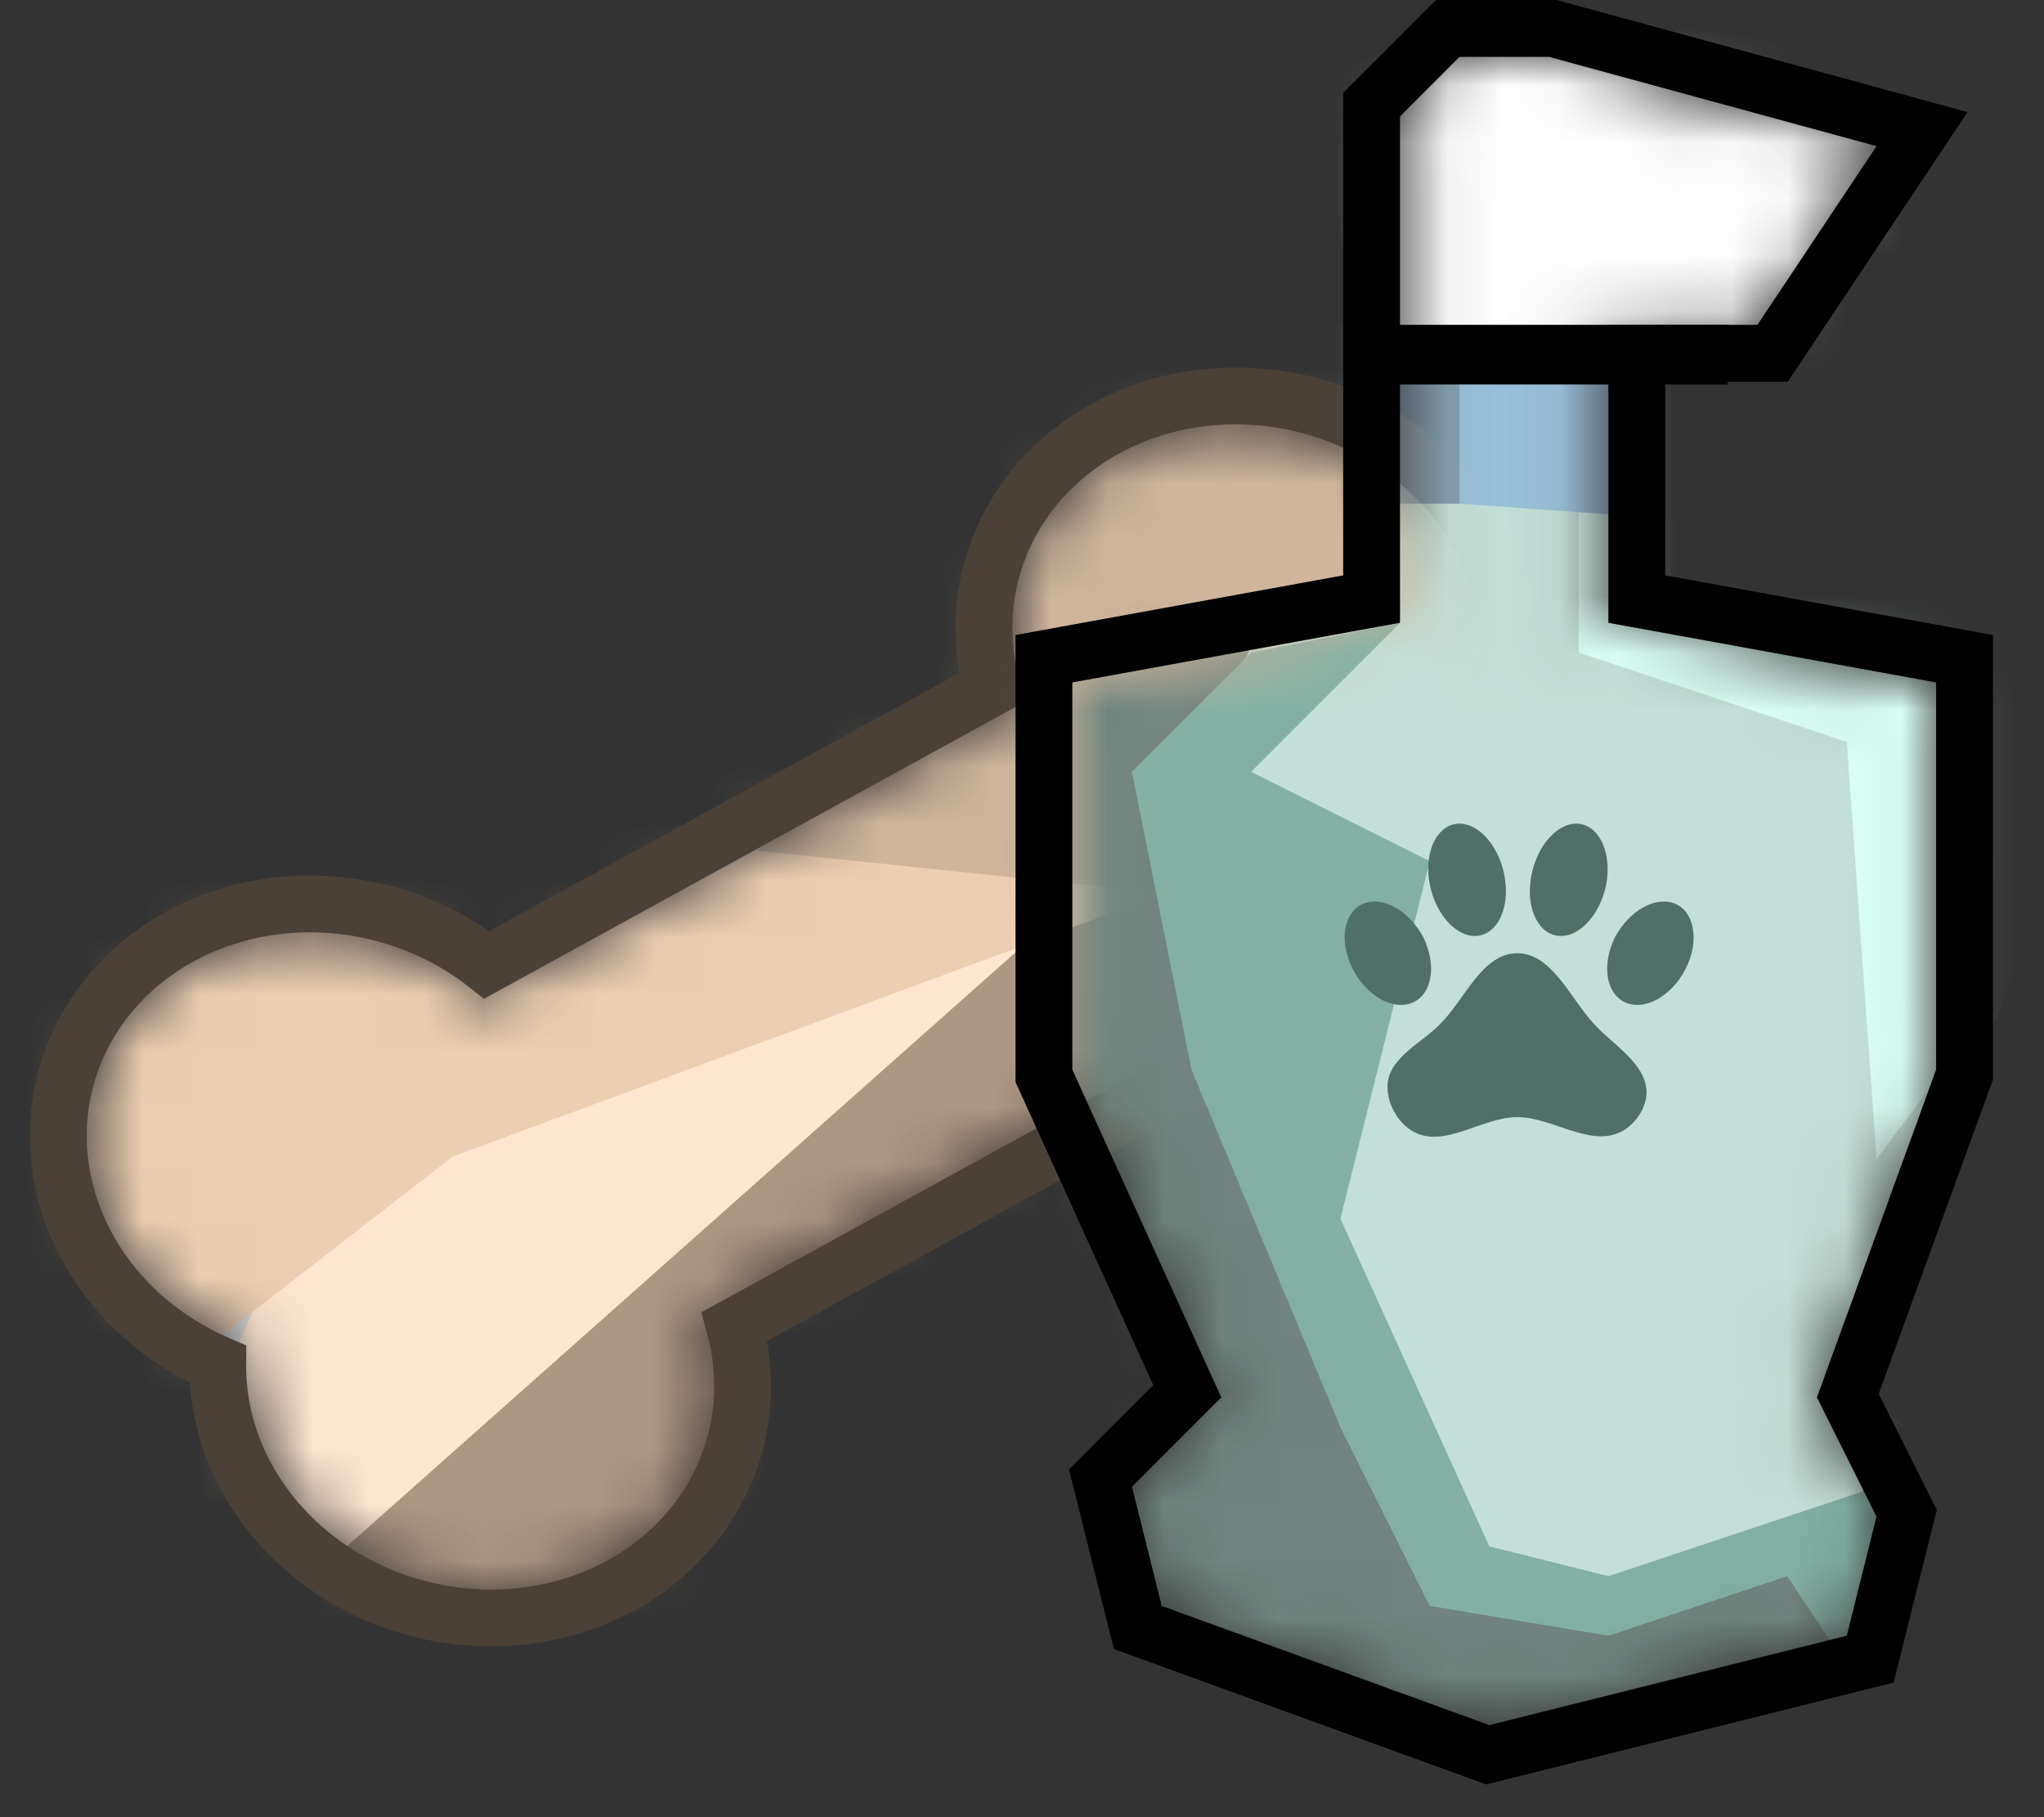 <svg width="36" height="32" viewBox="0 0 36 32" fill="none" xmlns="http://www.w3.org/2000/svg">
<rect x="0" y="0" width="36" height="32" fill="#333333" stroke="none"/>
<mask id="mask0_86_135" style="mask-type:alpha" maskUnits="userSpaceOnUse" x="1" y="7" width="28" height="21">
<path d="M27.239 18.41C26.456 18.913 25.487 19.136 24.509 19.038C23.531 18.94 22.607 18.527 21.904 17.876C21.901 17.873 21.897 17.873 21.893 17.873L12.337 23.118L12.335 23.126C12.545 23.665 12.621 24.234 12.557 24.792C12.494 25.35 12.293 25.882 11.969 26.348C11.645 26.815 11.206 27.204 10.686 27.486C10.165 27.769 9.576 27.938 8.962 27.981C8.348 28.024 7.724 27.94 7.138 27.735C6.552 27.53 6.018 27.209 5.575 26.797C5.133 26.384 4.794 25.89 4.582 25.351C4.371 24.813 4.294 24.243 4.356 23.685C3.768 23.483 3.232 23.166 2.787 22.756C2.342 22.346 1.999 21.853 1.784 21.316C1.569 20.778 1.488 20.209 1.546 19.651C1.604 19.092 1.8 18.558 2.119 18.089C2.438 17.62 2.873 17.227 3.39 16.94C3.908 16.653 4.495 16.479 5.109 16.431C5.722 16.383 6.346 16.462 6.934 16.663C7.522 16.863 8.059 17.18 8.505 17.589C8.509 17.591 8.513 17.592 8.517 17.592L18.073 12.347L18.075 12.339C17.865 11.8 17.789 11.23 17.852 10.672C17.916 10.115 18.117 9.583 18.441 9.116C18.765 8.65 19.203 8.261 19.724 7.978C20.245 7.696 20.834 7.527 21.448 7.483C22.062 7.44 22.685 7.525 23.272 7.73C23.858 7.935 24.392 8.255 24.834 8.668C25.277 9.081 25.616 9.575 25.827 10.113C26.038 10.652 26.116 11.222 26.054 11.78C26.773 12.023 27.413 12.439 27.906 12.982C28.398 13.525 28.723 14.175 28.846 14.859C28.968 15.544 28.883 16.237 28.6 16.863C28.317 17.49 27.846 18.025 27.239 18.41Z" fill="black"/>
</mask>
<g mask="url(#mask0_86_135)">
<rect x="4.27" y="-2.207" width="44.529" height="32.73" transform="rotate(13.286 4.27 -2.207)" fill="#D9D9D9"/>
<path d="M8.323 11.226L18.587 13.649L20.419 13.54L9.354 19.606L6.139 20.474L8.323 11.226Z" fill="#DAC0A8"/>
<path d="M8.323 11.226L18.587 13.649L20.419 13.54L9.354 19.606L6.139 20.474L8.323 11.226Z" fill="#DAC0A8"/>
<path d="M7.634 15.84L17.546 13.526L21.242 13.734L18.858 27.799L1.553 29.697L7.634 15.84Z" fill="#DAC0A8"/>
<path d="M7.634 15.84L17.546 13.526L21.242 13.734L18.858 27.799L1.553 29.697L7.634 15.84Z" fill="#FFE6D0"/>
<path d="M25.951 10.507L29.943 11.45L27.759 20.697L10.264 28.5L4.889 28.315L19.363 15.46L25.951 10.507Z" fill="#DAC0A8"/>
<path d="M25.951 10.507L29.943 11.45L27.759 20.697L10.264 28.5L4.889 28.315L19.363 15.46L25.951 10.507Z" fill="#AE9782"/>
<path d="M15.966 4.352L25.988 7.803L26.643 10.128L20.504 15.73L10.895 15.63L13.782 13.6L15.966 4.352Z" fill="#DAC0A8"/>
<path d="M15.966 4.352L25.988 7.803L26.643 10.128L20.504 15.73L10.895 15.63L13.782 13.6L15.966 4.352Z" fill="#CFB59C"/>
<path d="M0.388 14.234L12.278 14.872L20.504 15.729L7.971 20.364L2.075 24.938L3.992 27.018L0.983 29.562L-1.796 23.482L0.388 14.234Z" fill="#DAC0A8"/>
<path d="M0.388 14.234L12.278 14.872L20.504 15.729L7.971 20.364L2.075 24.938L3.992 27.018L0.983 29.562L-1.796 23.482L0.388 14.234Z" fill="#ECCEB2"/>
</g>
<path d="M24.459 19.535C25.543 19.644 26.625 19.399 27.509 18.832C28.193 18.397 28.73 17.788 29.055 17.07C29.381 16.35 29.478 15.554 29.338 14.771C29.198 13.989 28.828 13.255 28.276 12.646C27.809 12.131 27.226 11.721 26.574 11.444C26.579 10.931 26.484 10.418 26.293 9.931C26.053 9.32 25.67 8.764 25.175 8.303C24.681 7.841 24.087 7.485 23.437 7.258C22.787 7.03 22.096 6.937 21.413 6.985C20.73 7.033 20.071 7.221 19.485 7.539C18.899 7.857 18.401 8.298 18.03 8.831C17.66 9.365 17.428 9.975 17.355 10.616C17.299 11.114 17.339 11.619 17.472 12.106L8.573 16.991C8.134 16.644 7.633 16.373 7.095 16.19C6.444 15.967 5.752 15.88 5.07 15.933C4.388 15.986 3.731 16.18 3.148 16.503C2.565 16.826 2.071 17.271 1.706 17.808C1.34 18.345 1.115 18.957 1.048 19.599C0.982 20.241 1.076 20.891 1.32 21.501C1.564 22.111 1.951 22.665 2.448 23.123C2.853 23.496 3.323 23.799 3.835 24.02C3.83 24.533 3.926 25.046 4.117 25.534C4.357 26.145 4.74 26.701 5.234 27.162C5.729 27.623 6.323 27.98 6.973 28.207C7.623 28.434 8.314 28.528 8.997 28.48C9.679 28.432 10.338 28.244 10.924 27.926C11.511 27.608 12.009 27.167 12.38 26.634C12.75 26.1 12.982 25.49 13.054 24.849C13.111 24.35 13.07 23.846 12.938 23.358L21.835 18.475C22.579 19.067 23.496 19.439 24.459 19.535Z" stroke="#4C4137"/>
<mask id="mask1_86_135" style="mask-type:alpha" maskUnits="userSpaceOnUse" x="18" y="1" width="17" height="30">
<path d="M28.24 11.46L33.6 12.434V18.749L31.532 24.437L31.459 24.639L31.555 24.832L32.521 26.765L32.114 28.393L26.258 29.857L20.881 27.901L20.489 26.335L21.863 24.962L22.108 24.716L21.965 24.401L19.386 18.729V12.434L24.747 11.46L25.157 11.385V10.968V2.256L25.913 1.5H27.213L32.25 2.874L30.685 5.222H28.329H27.829V5.722V10.968V11.385L28.24 11.46Z" fill="#D3FCF0" stroke="black"/>
</mask>
<g mask="url(#mask1_86_135)">
<path d="M20.016 8.345H33.576V15.821L32.526 29.854L26.231 30.904L19.411 28.28L18.886 24.542L17.312 12.017L20.016 8.345Z" fill="#70857F"/>
<path d="M21.509 12.542L24.133 6.771L23.079 1.554L26.215 -0.049L33.009 1.02L38.822 8.879L32.551 24.381L33.532 25.073L32.551 26.677L30.919 27.746L29.351 28.28H27.783L25.692 27.746L24.647 26.677L24.189 24.915L22.559 21.985L21.509 17.788V15.165V12.542Z" fill="#C3DFD7"/>
<path d="M27.805 4.672H30.953L32.002 1.524L33.051 2.049L35.674 10.443V12.541L34.625 18.312L33.051 20.411L32.526 13.066L27.805 11.492V4.672Z" fill="#DBFFF5"/>
<path d="M22.034 11.492L24.657 10.968L22.034 13.591L25.182 15.165L23.608 21.46L26.231 27.231L28.33 27.756L33.051 26.182L33.576 27.231L32.526 29.329L31.477 27.756L28.33 28.805L25.182 28.28L23.608 25.133L20.985 18.837L19.936 13.591L22.034 11.492Z" fill="#84B0A4"/>
<path d="M22.559 5.721H29.903L29.379 8.869H22.034L22.559 5.721Z" fill="#849EB0"/>
<path d="M25.706 5.721H33.576L33.016 9.394L25.706 8.869V5.721Z" fill="#9CC0DA"/>
<path d="M24.133 1H33.576L33.051 5.722H24.133V1Z" fill="white"/>
</g>
<path d="M18.797 11.525L18.386 11.6V12.017V18.837V18.945L18.431 19.044L20.911 24.499L19.582 25.828L19.382 26.029L19.451 26.303L19.975 28.402L20.04 28.659L20.289 28.75L26.06 30.849L26.204 30.901L26.352 30.864L32.648 29.29L32.939 29.217L33.012 28.926L33.536 26.828L33.581 26.648L33.498 26.483L32.545 24.577L34.57 19.008L34.6 18.925V18.837V12.017V11.6L34.19 11.525L28.829 10.55V6.222H30.953H31.22L31.369 5.999L33.467 2.851L33.852 2.274L33.183 2.091L27.412 0.518L27.347 0.5H27.28H25.706H25.499L25.353 0.646L24.304 1.696L24.157 1.842V2.049V10.55L18.797 11.525Z" stroke="black"/>
<path d="M18.797 11.525L18.386 11.6V12.017V18.837V18.945L18.431 19.044L20.911 24.499L19.582 25.828L19.382 26.029L19.451 26.303L19.975 28.402L20.04 28.659L20.289 28.75L26.06 30.849L26.204 30.901L26.352 30.864L32.648 29.29L32.939 29.217L33.012 28.926L33.536 26.828L33.581 26.648L33.498 26.483L32.545 24.577L34.57 19.008L34.6 18.925V18.837V12.017V11.6L34.19 11.525L28.829 10.55V6.222H30.953H31.22L31.369 5.999L33.467 2.851L33.852 2.274L33.183 2.091L27.412 0.518L27.347 0.5H27.28H25.706H25.499L25.353 0.646L24.304 1.696L24.157 1.842V2.049V10.55L18.797 11.525Z" stroke="black" stroke-opacity="0.2"/>
<path d="M24.133 5.721H30.428V6.771H27.28H24.133V5.721Z" fill="black"/>
<g clip-path="url(#clip0_86_135)">
<path d="M25.639 14.509C26 14.457 26.382 14.852 26.493 15.397C26.603 15.938 26.404 16.422 26.043 16.477C25.685 16.532 25.299 16.137 25.186 15.593C25.073 15.051 25.278 14.567 25.639 14.509ZM27.827 14.509C28.191 14.567 28.393 15.051 28.286 15.593C28.17 16.137 27.787 16.532 27.426 16.477C27.062 16.422 26.863 15.938 26.976 15.397C27.086 14.852 27.469 14.457 27.827 14.509ZM24.002 15.917C24.35 15.767 24.825 16.039 25.073 16.514C25.305 16.997 25.226 17.505 24.88 17.655C24.534 17.805 24.063 17.536 23.821 17.055C23.579 16.575 23.665 16.064 24.002 15.917ZM29.51 15.917C29.847 16.064 29.932 16.575 29.691 17.055C29.449 17.536 28.977 17.805 28.632 17.655C28.286 17.505 28.206 16.997 28.439 16.514C28.687 16.039 29.161 15.767 29.51 15.917ZM28.999 19.216C29.011 19.504 28.791 19.822 28.528 19.941C27.98 20.192 27.331 19.672 26.722 19.672C26.113 19.672 25.458 20.214 24.92 19.941C24.613 19.791 24.402 19.393 24.442 19.063C24.497 18.607 25.045 18.362 25.369 18.029C25.801 17.597 26.107 16.786 26.722 16.786C27.334 16.786 27.659 17.585 28.072 18.029C28.411 18.402 28.977 18.717 28.999 19.216Z" fill="#506F66"/>
</g>
<defs>
<clipPath id="clip0_86_135">
<rect width="7.345" height="7.345" fill="white" transform="translate(23.083 13.591)"/>
</clipPath>
</defs>
</svg>
